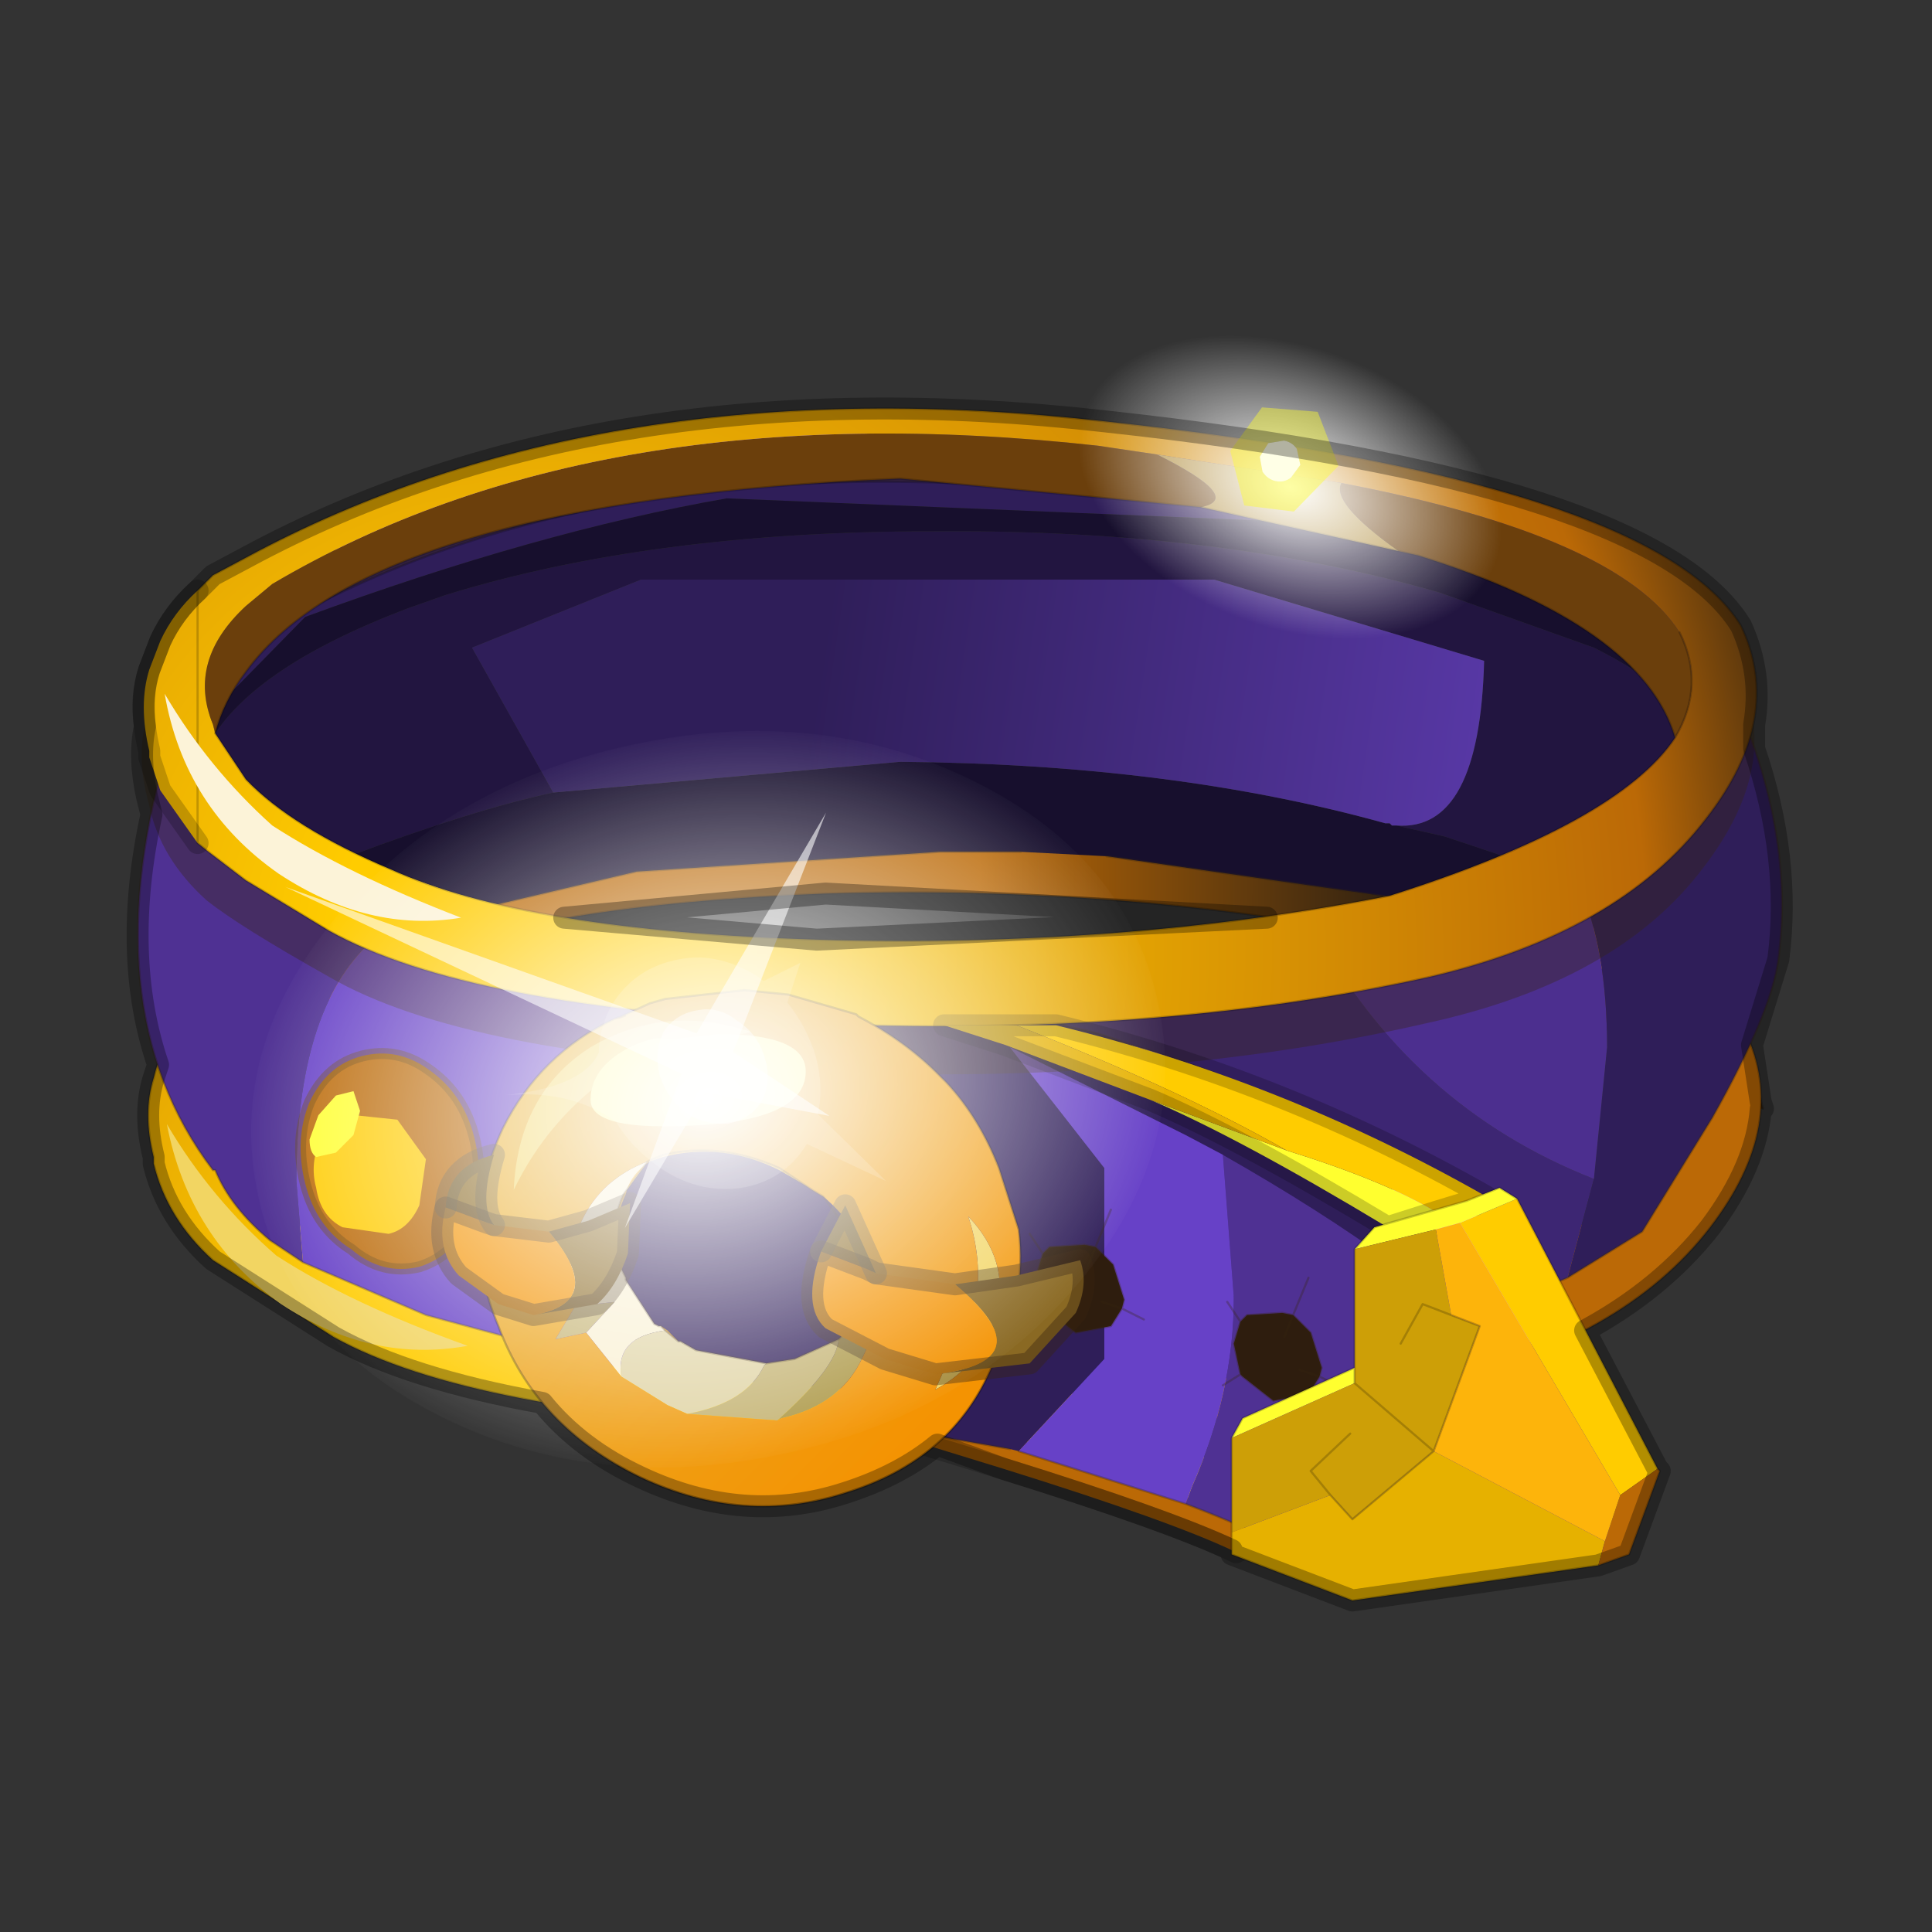 <?xml version="1.0" encoding="UTF-8" standalone="no"?>
<svg xmlns:xlink="http://www.w3.org/1999/xlink" height="440.0px" width="440.0px" xmlns="http://www.w3.org/2000/svg">
  <rect width="100%" height="100%" fill="#333333" stroke="none"/>
  <g transform="matrix(10.0, 0.0, 0.0, 10.0, 0.0, 0.0)">
    <use height="44.0" transform="matrix(1.0, 0.0, 0.0, 1.0, 0.0, 0.0)" width="44.0" xlink:href="#shape0"/>
    <use height="34.8" transform="matrix(0.589, -0.126, -0.099, -0.464, 7.6, 35.3)" width="34.8" xlink:href="#sprite0"/>
    <use height="20.95" transform="matrix(0.443, -0.189, 0.249, 0.492, 6.5, 20.2)" width="24.45" xlink:href="#sprite1"/>
    <use height="60.8" transform="matrix(0.125, -0.042, 0.098, 0.106, 22.6, 9.15)" width="60.8" xlink:href="#sprite2"/>
    <use height="5.65" transform="matrix(0.42, 0.084, -0.084, 0.42, 28.266, 9.03)" width="5.8" xlink:href="#shape4"/>
    <use height="27.65" transform="matrix(1.0, 0.0, 0.0, 1.0, 2.9, 9.05)" width="37.95" xlink:href="#shape5"/>
  </g>
  <defs>
    <g id="shape0" transform="matrix(1.0, 0.0, 0.0, 1.0, 0.0, 0.0)">
      <path d="M44.0 44.0 L0.0 44.0 0.0 0.0 44.0 0.0 44.0 44.0" fill="#43adca" fill-opacity="0.0" fill-rule="evenodd" stroke="none"/>
      <path d="M29.2 34.85 Q28.1 34.3 25.9 33.85 23.6 32.8 19.9 31.75 L20.75 31.7 Q25.8 32.3 30.35 34.3 L29.2 34.85" fill="#ffcc00" fill-rule="evenodd" stroke="none"/>
      <path d="M29.2 34.85 L28.15 35.35 Q26.7 34.65 22.85 33.45 L19.6 32.45 18.25 32.0 19.9 31.75 Q23.6 32.8 25.9 33.85 28.1 34.3 29.2 34.85" fill="#bb6906" fill-rule="evenodd" stroke="none"/>
      <path d="M19.9 31.75 L18.25 32.0 19.6 32.45 22.85 33.45 Q26.7 34.65 28.15 35.35 L29.2 34.85 M19.9 31.75 L20.75 31.7 Q25.8 32.3 30.35 34.3 L29.2 34.85" fill="none" stroke="#000000" stroke-linecap="round" stroke-linejoin="round" stroke-opacity="0.2" stroke-width="0.5"/>
      <path d="M38.45 25.25 Q37.4 23.15 31.85 21.4 25.75 20.15 18.8 20.35 12.2 20.6 9.1 21.95 5.7 23.45 5.05 25.25 L3.5 25.25 3.6 24.7 3.6 24.5 Q3.9 23.3 4.95 22.35 L7.7 20.6 Q10.85 18.8 18.6 18.45 26.45 18.1 32.75 19.55 37.05 20.5 39.05 23.1 39.9 24.2 40.15 25.25 L38.45 25.25" fill="url(#gradient0)" fill-rule="evenodd" stroke="none"/>
      <path d="M5.05 25.25 Q5.7 23.45 9.1 21.95 12.2 20.6 18.8 20.35 25.75 20.15 31.85 21.4 37.4 23.15 38.45 25.25 M40.15 25.25 Q39.9 24.2 39.05 23.1 37.05 20.5 32.75 19.55 26.45 18.1 18.6 18.45 10.85 18.8 7.7 20.6 L4.95 22.35 Q3.9 23.3 3.6 24.5 L3.6 24.7 3.5 25.25" fill="none" stroke="#000000" stroke-linecap="round" stroke-linejoin="round" stroke-opacity="0.2" stroke-width="0.05"/>
      <path d="M38.35 23.65 Q36.45 20.65 25.1 19.4 13.75 18.2 6.3 22.55 4.25 24.0 4.95 25.75 5.6 27.6 9.0 29.05 12.1 30.45 18.7 30.65 25.65 30.9 31.75 29.65 39.95 27.05 38.35 23.65 M39.75 23.5 Q40.75 25.6 38.95 27.95 36.95 30.55 32.65 31.5 26.35 32.9 18.5 32.55 10.75 32.2 7.6 30.45 L4.85 28.7 Q3.8 27.75 3.5 26.5 L3.5 26.35 Q3.25 25.35 3.5 24.55 3.8 23.3 4.95 22.35 13.3 17.5 25.3 18.85 37.7 20.2 39.75 23.5" fill="url(#gradient1)" fill-rule="evenodd" stroke="none"/>
      <path d="M38.35 23.65 Q39.95 27.05 31.75 29.65 25.65 30.9 18.7 30.65 12.1 30.45 9.0 29.05 5.6 27.6 4.95 25.75 4.25 24.0 6.3 22.55 13.75 18.2 25.1 19.4 36.45 20.65 38.35 23.65 M39.75 23.5 Q40.75 25.6 38.95 27.95 36.95 30.55 32.65 31.5 26.35 32.9 18.5 32.55 10.75 32.2 7.6 30.45 L4.85 28.7 Q3.8 27.75 3.5 26.5 L3.5 26.35 Q3.25 25.35 3.5 24.55 3.8 23.3 4.95 22.35 13.3 17.5 25.3 18.85 37.7 20.2 39.75 23.5" fill="none" stroke="#000000" stroke-linecap="round" stroke-linejoin="round" stroke-opacity="0.2" stroke-width="0.05"/>
      <path d="M10.65 30.65 Q8.0 29.7 6.3 28.6 4.8 27.3 3.8 25.6 4.3 28.2 6.4 29.7 8.45 31.05 10.65 30.65" fill="#f2d562" fill-rule="evenodd" stroke="none"/>
      <path d="M6.9 28.75 L6.15 28.25 Q5.25 27.5 4.9 26.65 L4.85 26.65 Q2.0 22.9 3.9 16.75 3.65 18.0 5.55 19.7 L8.45 21.45 Q6.75 23.0 6.75 26.9 L6.9 28.75" fill="#4f3193" fill-rule="evenodd" stroke="none"/>
      <path d="M35.7 29.1 L33.7 29.95 32.35 30.4 Q23.7 29.8 21.85 21.9 L24.35 21.8 26.5 21.7 27.8 21.5 29.9 21.1 Q32.1 25.2 36.3 26.85 L35.7 29.1" fill="#3d2673" fill-rule="evenodd" stroke="none"/>
      <path d="M32.4 10.95 L33.55 11.25 Q38.2 12.75 38.95 14.75 40.95 18.5 40.5 21.85 40.35 23.05 39.0 25.45 L37.4 28.05 35.7 29.1 36.3 26.85 36.6 23.85 Q36.6 21.6 35.95 20.15 L35.45 19.3 36.0 19.05 Q38.25 18.25 38.85 16.85 L39.1 15.8 36.05 13.85 31.0 11.95 16.55 11.35 Q12.25 12.1 6.95 14.05 L4.5 16.55 4.35 15.75 Q4.3 15.6 4.4 15.4 L4.35 15.25 Q4.7 13.55 7.3 12.2 L7.95 12.85 12.65 11.2 18.25 10.55 19.75 10.55 19.75 9.65 21.2 9.7 Q26.45 9.6 30.75 10.55 31.65 10.55 32.4 10.95 M32.35 30.4 Q27.85 31.8 21.75 31.8 L14.7 31.3 Q13.25 27.05 14.55 23.0 L14.55 21.4 21.55 21.85 21.85 21.9 Q23.7 29.8 32.35 30.4 M38.95 14.75 L39.05 15.3 39.1 15.8 39.05 15.3 38.95 14.75" fill="#2f1e59" fill-rule="evenodd" stroke="none"/>
      <path d="M3.9 16.75 L4.2 15.7 4.35 15.75 4.5 16.55 4.7 17.05 Q5.5 18.35 7.85 19.5 L7.95 19.5 10.2 20.3 10.65 20.55 11.1 20.65 11.4 20.75 14.55 21.4 14.55 23.0 10.05 21.95 10.0 21.9 9.0 21.65 8.45 21.45 5.55 19.7 Q3.65 18.0 3.9 16.75 M7.3 12.2 L9.25 11.35 Q13.6 9.8 19.75 9.65 L19.75 10.55 18.25 10.55 12.65 11.2 7.95 12.85 7.3 12.2" fill="#8862c2" fill-rule="evenodd" stroke="none"/>
      <path d="M4.7 17.05 Q5.6 15.25 9.3 13.85 L10.15 13.55 Q14.85 12.1 21.25 12.1 27.8 12.05 32.8 13.5 L36.3 14.75 Q38.2 15.7 38.85 16.85 38.25 18.25 36.0 19.05 L35.45 19.3 34.55 19.6 32.9 19.05 31.8 18.8 Q33.7 18.95 33.8 15.05 L27.65 13.2 14.6 13.2 10.75 14.75 12.6 18.05 Q10.75 18.45 7.95 19.5 L7.85 19.5 Q5.5 18.35 4.7 17.05" fill="#221540" fill-rule="evenodd" stroke="none"/>
      <path d="M23.25 19.4 L21.4 19.4 14.5 19.85 11.1 20.65 10.65 20.55 10.2 20.3 7.95 19.5 Q10.75 18.45 12.6 18.05 L20.5 17.35 Q26.7 17.4 31.55 18.75 L31.65 18.75 31.7 18.8 31.8 18.8 32.9 19.05 34.55 19.6 32.15 20.5 25.2 19.5 23.25 19.4 M4.5 16.55 L6.95 14.05 Q12.25 12.1 16.55 11.35 L31.0 11.95 36.05 13.85 39.1 15.8 38.85 16.85 Q38.2 15.7 36.3 14.75 L32.8 13.5 Q27.8 12.05 21.25 12.1 14.85 12.1 10.15 13.55 L9.3 13.85 Q5.6 15.25 4.7 17.05 L4.5 16.55" fill="#170f2d" fill-rule="evenodd" stroke="none"/>
      <path d="M14.7 31.3 L9.7 29.95 6.9 28.75 6.75 26.9 Q6.75 23.0 8.45 21.45 L9.0 21.65 10.0 21.9 10.05 21.95 14.55 23.0 Q13.25 27.05 14.7 31.3" fill="#6741c7" fill-rule="evenodd" stroke="none"/>
      <path d="M29.9 21.1 L31.55 20.7 32.15 20.5 34.55 19.6 35.45 19.3 35.95 20.15 Q36.6 21.6 36.6 23.85 L36.3 26.85 Q32.1 25.2 29.9 21.1" fill="#4c2f8f" fill-rule="evenodd" stroke="none"/>
      <path d="M31.8 18.8 L31.7 18.8 31.65 18.75 31.55 18.75 Q26.7 17.4 20.5 17.35 L12.6 18.05 10.75 14.75 14.6 13.2 27.65 13.2 33.8 15.05 Q33.7 18.95 31.8 18.8" fill="url(#gradient2)" fill-rule="evenodd" stroke="none"/>
      <path d="M32.4 10.95 L33.55 11.25 Q38.2 12.75 38.95 14.75 40.95 18.5 40.5 21.85 40.35 23.05 39.0 25.45 L37.4 28.05 35.7 29.1 33.7 29.95 32.35 30.4 Q27.85 31.8 21.75 31.8 L14.7 31.3 9.7 29.95 6.9 28.75 6.15 28.25 Q5.25 27.5 4.9 26.65 L4.85 26.65 Q2.0 22.9 3.9 16.75 L4.2 15.7 4.4 15.4 4.35 15.25 Q4.7 13.55 7.3 12.2 L9.25 11.35 Q13.6 9.8 19.75 9.65 L21.2 9.7 Q26.45 9.6 30.75 10.55 M23.25 19.4 L21.4 19.4 14.5 19.85 11.1 20.65 11.4 20.75 14.55 21.4 21.55 21.85 21.85 21.9 24.35 21.8 M26.5 21.7 L27.8 21.5 29.9 21.1 31.55 20.7 32.15 20.5 25.2 19.5 M4.5 16.55 L4.7 17.05 Q5.5 18.35 7.85 19.5 M38.85 16.85 L39.1 15.8 39.05 15.3 38.95 14.75 M32.15 20.5 L34.55 19.6 35.45 19.3 36.0 19.05 Q38.25 18.25 38.85 16.85 M10.65 20.55 L11.1 20.65 M4.35 15.75 L4.5 16.55 M4.35 15.75 Q4.3 15.6 4.4 15.4" fill="none" stroke="#382510" stroke-linecap="round" stroke-linejoin="round" stroke-opacity="0.302" stroke-width="0.05"/>
      <path d="M24.35 21.8 L26.5 21.7 M10.2 20.3 L10.65 20.55" fill="none" stroke="#382510" stroke-linecap="round" stroke-linejoin="round" stroke-opacity="0.2" stroke-width="0.05"/>
      <path d="M25.6 23.75 Q29.75 24.95 33.55 27.5 L35.6 31.7 Q34.35 29.7 32.8 28.1 29.85 25.1 25.6 23.75" fill="#ce9efe" fill-rule="evenodd" stroke="none"/>
      <path d="M35.6 31.7 L35.75 32.05 36.9 33.95 36.5 35.35 30.95 36.1 Q29.0 35.0 27.0 34.25 L27.15 33.85 Q28.1 31.7 28.1 29.55 L27.85 26.3 Q30.05 27.55 31.7 28.75 L32.8 28.1 Q34.35 29.7 35.6 31.7" fill="#4f3193" fill-rule="evenodd" stroke="none"/>
      <path d="M22.25 22.9 L22.55 22.95 24.1 23.3 24.4 23.4 Q25.0 23.5 25.6 23.75 29.85 25.1 32.8 28.1 L31.7 28.75 Q30.05 27.55 27.85 26.3 L27.0 25.85 23.0 23.85 25.15 26.6 25.15 30.95 23.2 33.05 23.0 33.0 21.0 32.65 Q23.7 29.85 20.2 22.55 L22.25 22.9" fill="#2f1e59" fill-rule="evenodd" stroke="none"/>
      <path d="M27.0 34.25 L23.2 33.05 25.15 30.95 25.15 26.6 23.0 23.85 27.0 25.85 27.85 26.3 28.1 29.55 Q28.1 31.7 27.15 33.85 L27.0 34.25" fill="#6741c7" fill-rule="evenodd" stroke="none"/>
      <path d="M22.55 22.95 L24.1 23.3 24.4 23.4 Q25.0 23.5 25.6 23.75 29.75 24.95 33.55 27.5 L35.6 31.7 35.75 32.05 36.9 33.95 36.5 35.35 30.95 36.1 Q29.0 35.0 27.0 34.25 L23.2 33.05 M23.0 33.0 L21.0 32.65 M20.2 22.55 L22.25 22.9" fill="none" stroke="#382510" stroke-linecap="round" stroke-linejoin="round" stroke-opacity="0.302" stroke-width="0.05"/>
      <path d="M7.5 22.25 Q5.45 21.1 4.7 20.5 3.65 19.55 3.4 18.35 L3.35 18.15 Q3.1 17.15 3.35 16.35 3.65 15.1 4.8 14.2 13.2 9.35 25.2 10.65 37.6 12.05 39.6 15.35 40.6 17.4 38.8 19.75 36.85 22.35 32.5 23.3 26.2 24.75 18.35 24.4 10.6 24.05 7.5 22.25 M6.15 14.35 Q4.15 15.8 4.8 17.6 5.45 19.4 8.85 20.9 11.95 22.25 18.55 22.5 25.55 22.7 31.6 21.45 39.85 18.85 38.25 15.45 36.3 12.45 24.95 11.25 13.6 10.0 6.15 14.35" fill="#382510" fill-opacity="0.353" fill-rule="evenodd" stroke="none"/>
      <path d="M6.15 14.35 Q13.6 10.0 24.95 11.25 36.3 12.45 38.25 15.45" fill="none" stroke="#000000" stroke-linecap="round" stroke-linejoin="round" stroke-opacity="0.2" stroke-width="0.05"/>
      <path d="M4.9 16.7 L4.85 16.5 Q4.25 15.05 5.6 13.8 L6.2 13.3 Q13.65 8.9 25.0 10.15 L26.35 10.35 Q28.35 11.35 27.35 11.55 L20.5 10.9 Q8.45 11.4 5.6 15.3 5.1 15.95 4.9 16.7 M30.55 11.0 Q36.85 12.2 38.25 14.4 38.85 15.6 38.15 16.8 37.4 14.25 32.3 12.65 L31.85 12.55 Q30.3 11.45 30.55 11.0" fill="#6b3f0c" fill-rule="evenodd" stroke="none"/>
      <path d="M26.35 10.35 L30.55 11.0 Q30.3 11.45 31.85 12.55 L27.35 11.55 Q28.35 11.35 26.35 10.35" fill="#ae8a37" fill-rule="evenodd" stroke="none"/>
      <path d="M26.35 10.35 L25.0 10.15 Q13.65 8.9 6.2 13.3 L5.6 13.8 Q4.25 15.05 4.85 16.5 L4.9 16.7 5.6 17.75 Q6.65 18.85 8.9 19.8 12.0 21.2 18.6 21.4 25.55 21.6 31.65 20.4 36.85 18.75 38.15 16.8 38.85 15.6 38.25 14.4 36.85 12.2 30.55 11.0 L26.35 10.35 M4.5 13.45 L4.85 13.1 5.6 12.7 Q13.75 8.3 25.2 9.6 37.6 10.95 39.65 14.25 40.65 16.35 38.85 18.65 36.85 21.25 32.55 22.25 26.25 23.65 18.35 23.3 10.65 22.95 7.5 21.2 L5.6 20.05 4.75 19.4 4.5 19.2 3.65 18.0 3.4 17.25 3.4 17.1 Q3.15 16.05 3.4 15.25 L3.65 14.6 Q3.95 13.95 4.5 13.45" fill="url(#gradient3)" fill-rule="evenodd" stroke="none"/>
      <path d="M4.5 19.2 L3.65 18.0 3.4 17.25 3.4 17.1 Q3.15 16.05 3.4 15.25 L3.65 14.6 Q3.95 13.95 4.5 13.45" fill="none" stroke="#000000" stroke-linecap="round" stroke-linejoin="round" stroke-opacity="0.2" stroke-width="0.5"/>
      <path d="M38.25 14.4 Q38.85 15.6 38.15 16.8 36.85 18.75 31.65 20.4 25.55 21.6 18.6 21.4 12.0 21.2 8.9 19.8 6.65 18.85 5.6 17.75 L4.9 16.7 Q5.1 15.95 5.6 15.3 8.45 11.4 20.5 10.9 L27.35 11.55 31.85 12.55 32.3 12.65 Q37.4 14.25 38.15 16.8 M4.5 13.45 L4.85 13.1 5.6 12.7 Q13.75 8.3 25.2 9.6 37.6 10.95 39.65 14.25 40.65 16.35 38.85 18.65 36.85 21.25 32.55 22.25 26.25 23.65 18.35 23.3 10.65 22.95 7.5 21.2 L5.6 20.05 4.75 19.4 4.5 19.2 Z" fill="none" stroke="#000000" stroke-linecap="round" stroke-linejoin="round" stroke-opacity="0.2" stroke-width="0.05"/>
      <path d="M10.5 20.9 Q8.4 21.25 6.35 19.9 4.2 18.4 3.75 15.8 4.75 17.5 6.2 18.8 7.9 19.9 10.5 20.9" fill="#fcf3d8" fill-rule="evenodd" stroke="none"/>
      <path d="M21.3 31.65 L22.25 29.5 Q22.35 28.6 22.05 27.7 23.0 28.7 22.7 29.9 22.4 31.05 21.3 31.65" fill="#f2d562" fill-rule="evenodd" stroke="none"/>
      <path d="M19.9 29.1 L19.9 29.15 Q20.1 30.0 19.65 30.9 19.15 32.0 17.8 32.3 L17.7 32.35 Q19.05 31.15 19.1 30.5 L19.15 30.45 19.6 29.8 19.85 29.05 19.9 29.1" fill="#ae9a4a" fill-rule="evenodd" stroke="none"/>
      <path d="M14.75 26.45 L14.2 27.2 Q13.85 27.95 14.1 28.8 L14.25 29.1 14.25 29.15 14.9 30.15 15.0 30.2 15.05 30.2 15.15 30.3 Q14.0 30.45 14.15 31.35 L13.35 30.35 14.0 29.65 13.1 29.75 Q12.8 28.7 13.25 27.8 13.7 26.85 14.75 26.45" fill="#f9f0d2" fill-rule="evenodd" stroke="none"/>
      <path d="M17.7 32.35 L15.65 32.2 Q17.0 31.95 17.4 31.1 L17.45 31.05 18.1 30.95 19.1 30.5 Q19.05 31.15 17.7 32.35 M13.35 30.35 L12.65 30.5 13.1 29.75 14.0 29.65 13.35 30.35" fill="#c5b474" fill-rule="evenodd" stroke="none"/>
      <path d="M15.65 32.2 L15.2 32.0 14.15 31.35 Q14.0 30.45 15.15 30.3 L15.45 30.55 15.5 30.55 15.85 30.75 17.45 31.05 17.4 31.1 Q17.0 31.95 15.65 32.2" fill="#e0d4a5" fill-rule="evenodd" stroke="none"/>
      <path d="M14.25 23.1 L14.8 22.85 15.15 22.75 16.95 22.55 17.95 22.65 19.5 23.1 19.55 23.15 Q20.6 23.7 21.35 24.45 L21.55 24.65 Q22.3 25.45 22.75 26.6 L23.2 28.0 Q23.4 29.6 22.6 31.1 21.7 33.25 19.25 34.0 16.95 34.75 14.6 33.65 12.2 32.5 11.35 30.2 10.4 27.95 11.45 25.7 12.3 24.0 14.0 23.2 L14.1 23.2 14.25 23.15 14.25 23.1 M18.35 27.0 L17.75 26.6 Q16.4 26.0 15.1 26.3 L14.75 26.45 Q13.7 26.85 13.25 27.8 12.8 28.7 13.1 29.75 L12.65 30.5 13.35 30.35 14.15 31.35 15.2 32.0 15.65 32.2 17.7 32.35 17.8 32.3 Q19.15 32.0 19.65 30.9 20.1 30.0 19.9 29.15 L19.9 29.1 19.9 29.05 19.7 28.5 Q19.4 27.8 18.75 27.25 L18.5 27.1 18.35 27.0 M21.3 31.65 Q22.4 31.05 22.7 29.9 23.0 28.7 22.05 27.7 22.35 28.6 22.25 29.5 L21.3 31.65" fill="url(#gradient4)" fill-rule="evenodd" stroke="none"/>
      <path d="M14.0 23.2 L14.15 23.15 14.25 23.1 14.25 23.15 14.1 23.2 14.0 23.2" fill="url(#gradient5)" fill-rule="evenodd" stroke="none"/>
      <path d="M14.75 26.45 L15.1 26.3 Q16.4 26.0 17.75 26.6 L18.35 27.0 17.75 26.65 Q16.45 26.0 15.1 26.35 L14.8 26.45 Q14.35 26.75 14.25 27.2 13.9 27.95 14.1 28.8 13.85 27.95 14.2 27.2 L14.75 26.45 M15.05 30.2 L15.2 30.3 15.45 30.55 15.15 30.3 15.05 30.2" fill="url(#gradient6)" fill-rule="evenodd" stroke="none"/>
      <path d="M14.25 23.1 L14.8 22.85 15.15 22.75 16.95 22.55 17.95 22.65 19.5 23.1 19.55 23.15 Q20.6 23.7 21.35 24.45 L21.55 24.65 Q22.3 25.45 22.75 26.6 L23.2 28.0 Q23.4 29.6 22.6 31.1 21.7 33.25 19.25 34.0 16.95 34.75 14.6 33.65 12.2 32.5 11.35 30.2 10.4 27.95 11.45 25.7 12.3 24.0 14.0 23.2 L14.15 23.15 14.25 23.1" fill="none" stroke="#000000" stroke-linecap="round" stroke-linejoin="round" stroke-opacity="0.302" stroke-width="0.05"/>
      <path d="M18.35 27.0 L17.75 26.6 Q16.4 26.0 15.1 26.3 L14.75 26.45 14.2 27.2 Q13.85 27.95 14.1 28.8 M18.35 27.0 L18.5 27.1 18.75 27.25 M15.45 30.55 L15.5 30.55 15.85 30.75 17.45 31.05 18.1 30.95 19.1 30.5 19.15 30.45 19.6 29.8 19.85 29.05 19.65 28.5 18.75 27.25 M15.05 30.2 L15.0 30.2 14.9 30.15 14.25 29.15 14.25 29.1 14.1 28.8 M15.15 30.3 L15.05 30.2 M15.15 30.3 L15.45 30.55" fill="none" stroke="#382510" stroke-linecap="round" stroke-linejoin="round" stroke-opacity="0.302" stroke-width="0.05"/>
      <path d="M17.1 23.5 Q14.85 24.05 13.5 24.8 12.35 25.75 11.7 27.1 11.8 24.9 13.45 23.85 15.15 22.85 17.1 23.5" fill="#f2d562" fill-rule="evenodd" stroke="none"/>
      <path d="M16.35 23.55 Q18.35 23.55 18.35 24.4 18.35 25.65 15.1 25.65 13.45 25.65 13.45 25.05 13.45 24.35 14.25 23.9 14.6 23.7 14.95 23.65 L15.45 23.65 16.35 23.55" fill="#fffa8c" fill-rule="evenodd" stroke="none"/>
      <path d="M24.95 28.4 L25.35 28.8 25.6 29.6 25.55 29.8 25.3 30.2 24.5 30.35 23.8 29.8 23.75 29.75 23.6 29.05 23.75 28.55 23.9 28.4 24.7 28.35 24.95 28.4 24.75 28.9 24.95 28.4 M25.1 29.65 L25.55 29.8 25.1 29.65" fill="#2e1d0e" fill-rule="evenodd" stroke="none"/>
      <path d="M24.95 28.4 L25.35 28.8 25.6 29.6 25.55 29.8 26.05 30.05 M24.75 28.9 L24.95 28.4 24.7 28.35 23.9 28.4 23.75 28.55 23.6 29.05 23.75 29.75 23.8 29.8 24.5 30.35 25.3 30.2 25.55 29.8 25.1 29.65 M24.95 28.4 L25.3 27.55 M23.75 29.75 L23.35 30.0 M23.75 28.55 L23.45 28.1" fill="none" stroke="#382510" stroke-linecap="round" stroke-linejoin="round" stroke-opacity="0.302" stroke-width="0.05"/>
      <path d="M19.95 29.0 L19.75 28.9 18.7 28.5 19.25 27.45 19.95 29.0 M21.3 31.3 Q23.85 31.0 21.75 29.25 L23.15 29.05 24.6 28.7 Q24.8 29.25 24.5 29.9 L23.45 31.05 21.3 31.3" fill="#8a6923" fill-rule="evenodd" stroke="none"/>
      <path d="M18.7 28.5 L19.75 28.9 19.95 29.0 21.75 29.25 Q23.85 31.0 21.3 31.3 L20.15 30.95 18.8 30.25 Q18.25 29.75 18.7 28.5" fill="#f49302" fill-rule="evenodd" stroke="none"/>
      <path d="M19.95 29.0 L19.75 28.9 18.7 28.5 Q18.25 29.75 18.8 30.25 L20.15 30.95 21.3 31.3 23.45 31.05 24.5 29.9 Q24.8 29.25 24.6 28.7 L23.15 29.05 21.75 29.25 19.95 29.0" fill="none" stroke="#382510" stroke-linecap="round" stroke-linejoin="round" stroke-opacity="0.4" stroke-width="0.5"/>
      <path d="M19.95 29.0 L19.25 27.45 18.7 28.5" fill="none" stroke="#504630" stroke-linecap="round" stroke-linejoin="round" stroke-opacity="0.4" stroke-width="0.5"/>
      <path d="M29.45 29.95 L29.85 30.35 30.1 31.15 30.05 31.35 29.8 31.75 29.0 31.9 28.3 31.35 28.25 31.3 28.1 30.6 28.25 30.1 28.4 29.95 29.2 29.9 29.45 29.95 29.25 30.45 29.45 29.95 M29.6 31.2 L30.05 31.35 29.6 31.2" fill="#2e1d0e" fill-rule="evenodd" stroke="none"/>
      <path d="M29.45 29.95 L29.85 30.35 30.1 31.15 30.05 31.35 30.55 31.6 M29.25 30.45 L29.45 29.95 29.2 29.9 28.4 29.95 28.25 30.1 28.1 30.6 28.25 31.3 28.3 31.35 29.0 31.9 29.8 31.75 30.05 31.35 29.6 31.2 M29.45 29.95 L29.8 29.1 M28.25 31.3 L27.85 31.55 M28.25 30.1 L27.95 29.65" fill="none" stroke="#382510" stroke-linecap="round" stroke-linejoin="round" stroke-opacity="0.302" stroke-width="0.05"/>
      <path d="M32.7 27.6 L31.6 27.95 Q28.2 25.9 26.2 25.05 L29.3 26.2 Q31.55 26.9 32.7 27.6" fill="#ffff2f" fill-rule="evenodd" stroke="none"/>
      <path d="M23.15 23.35 L24.05 23.35 Q29.2 24.6 33.85 27.25 L32.7 27.6 Q31.55 26.9 29.3 26.2 26.95 24.85 23.15 23.35" fill="#ffcc00" fill-rule="evenodd" stroke="none"/>
      <path d="M26.2 25.05 L22.9 23.8 21.5 23.35 23.15 23.35 Q26.95 24.85 29.3 26.2 L26.2 25.05" fill="#e6b100" fill-rule="evenodd" stroke="none"/>
      <path d="M26.2 25.05 L22.9 23.8 21.5 23.35 23.15 23.35 24.05 23.35 Q29.2 24.6 33.85 27.25 L32.7 27.6 31.6 27.95 Q28.2 25.9 26.2 25.05 Z" fill="none" stroke="#000000" stroke-linecap="round" stroke-linejoin="round" stroke-opacity="0.2" stroke-width="0.5"/>
      <path d="M36.4 35.65 L30.8 36.45 28.05 35.4 28.05 34.9 30.3 34.05 30.8 34.6 32.65 33.05 36.55 35.1 36.4 35.65" fill="#e6b100" fill-rule="evenodd" stroke="none"/>
      <path d="M34.55 27.3 L37.75 33.45 36.9 34.05 33.25 27.85 34.55 27.3" fill="#ffcc00" fill-rule="evenodd" stroke="none"/>
      <path d="M37.75 33.45 L37.8 33.5 37.1 35.4 36.4 35.65 36.55 35.1 36.9 34.05 37.75 33.45" fill="#bb6906" fill-rule="evenodd" stroke="none"/>
      <path d="M30.85 28.45 L31.3 27.95 33.4 27.35 34.15 27.05 34.55 27.3 33.25 27.85 32.7 28.0 30.85 28.45 M28.05 32.75 L28.3 32.3 30.85 31.15 30.85 31.5 28.05 32.75" fill="#ffff2f" fill-rule="evenodd" stroke="none"/>
      <path d="M28.05 34.9 L28.05 32.75 30.85 31.5 30.85 31.15 30.85 28.45 32.7 28.0 33.05 29.95 32.4 29.7 31.9 30.6 32.4 29.7 33.05 29.95 33.7 30.2 32.65 33.05 30.85 31.5 32.65 33.05 30.8 34.6 30.3 34.05 29.85 33.5 30.75 32.65 29.85 33.5 30.3 34.05 28.05 34.9" fill="#cd9f07" fill-rule="evenodd" stroke="none"/>
      <path d="M32.7 28.0 L33.25 27.85 36.9 34.05 36.55 35.1 32.65 33.05 33.7 30.2 33.05 29.95 32.7 28.0" fill="#fdb40b" fill-rule="evenodd" stroke="none"/>
      <path d="M30.85 28.45 L31.3 27.95 33.4 27.35 34.15 27.05 34.55 27.3 37.75 33.45 37.8 33.5 37.1 35.4 36.4 35.65 30.8 36.45 28.05 35.4 28.05 34.9 28.05 32.75 28.3 32.3 30.85 31.15 30.85 28.45 M33.05 29.95 L32.4 29.7 31.9 30.6 M32.65 33.05 L33.7 30.2 33.05 29.95 M30.85 31.5 L30.85 31.15 M32.65 33.05 L30.85 31.5 M30.3 34.05 L30.8 34.6 32.65 33.05 M30.3 34.05 L29.85 33.5 30.75 32.65" fill="none" stroke="#000000" stroke-linecap="round" stroke-linejoin="round" stroke-opacity="0.2" stroke-width="0.05"/>
      <path d="M9.75 24.35 Q10.55 24.9 10.8 25.9 11.05 26.9 10.7 27.75 10.35 28.6 9.55 28.85 8.7 29.05 8.0 28.45 7.2 27.95 6.95 26.95 6.7 25.95 7.05 25.1 7.45 24.25 8.25 24.05 9.05 23.85 9.75 24.35" fill="#bb6906" fill-rule="evenodd" stroke="none"/>
      <path d="M9.75 24.35 Q10.55 24.9 10.8 25.9 11.05 26.9 10.7 27.75 10.35 28.6 9.55 28.85 8.7 29.05 8.0 28.45 7.2 27.95 6.95 26.95 6.7 25.95 7.05 25.1 7.45 24.25 8.25 24.05 9.05 23.85 9.75 24.35 Z" fill="none" stroke="#5f3c07" stroke-linecap="round" stroke-linejoin="round" stroke-opacity="0.4" stroke-width="0.25"/>
      <path d="M8.1 25.4 L9.05 25.5 9.7 26.4 9.55 27.45 Q9.3 28.0 8.85 28.1 L7.8 27.95 Q7.3 27.7 7.2 27.05 7.05 26.5 7.3 25.95 7.55 25.55 8.1 25.4" fill="#ffcc00" fill-rule="evenodd" stroke="none"/>
      <path d="M7.65 24.95 L8.05 24.85 8.2 25.3 8.05 25.85 7.65 26.25 7.2 26.35 Q7.05 26.25 7.05 25.95 L7.25 25.4 7.65 24.95" fill="#ffff2f" fill-rule="evenodd" stroke="none"/>
      <path d="M12.5 28.05 L13.4 27.8 14.35 27.4 14.3 28.55 Q14.05 29.3 13.6 29.7 L12.15 29.95 Q13.85 29.65 12.5 28.05 M10.15 27.5 Q10.2 26.55 11.25 26.3 10.9 27.45 11.25 27.9 L11.1 27.85 10.15 27.5" fill="#8a6923" fill-rule="evenodd" stroke="none"/>
      <path d="M12.15 29.95 L11.35 29.7 10.45 29.05 Q9.9 28.45 10.15 27.5 L11.1 27.85 11.25 27.9 12.5 28.05 Q13.85 29.65 12.15 29.95" fill="#f49302" fill-rule="evenodd" stroke="none"/>
      <path d="M12.5 28.05 L13.4 27.8 14.35 27.4 14.3 28.55 Q14.05 29.3 13.6 29.7 L12.15 29.95 11.35 29.7 10.45 29.05 Q9.9 28.45 10.15 27.5 M11.25 27.9 L12.5 28.05 M11.25 27.9 L11.1 27.85 10.15 27.5" fill="none" stroke="#382510" stroke-linecap="round" stroke-linejoin="round" stroke-opacity="0.4" stroke-width="0.5"/>
      <path d="M10.15 27.5 Q10.2 26.55 11.25 26.3 10.9 27.45 11.25 27.9" fill="none" stroke="#504630" stroke-linecap="round" stroke-linejoin="round" stroke-opacity="0.4" stroke-width="0.5"/>
    </g>
    <radialGradient cx="0" cy="0" gradientTransform="matrix(0.036, 0.0, 0.0, -0.036, 12.6, 20.05)" gradientUnits="userSpaceOnUse" id="gradient0" r="819.2" spreadMethod="pad">
      <stop offset="0.329" stop-color="#bb6906"/>
      <stop offset="0.631" stop-color="#382510"/>
    </radialGradient>
    <radialGradient cx="0" cy="0" gradientTransform="matrix(0.036, 0.0, 0.0, 0.036, 12.5, 30.95)" gradientUnits="userSpaceOnUse" id="gradient1" r="819.2" spreadMethod="pad">
      <stop offset="0.161" stop-color="#ffcc00"/>
      <stop offset="0.769" stop-color="#bb6906"/>
    </radialGradient>
    <linearGradient gradientTransform="matrix(0.012, 0.002, -6.0E-4, 0.004, 28.5, 16.8)" gradientUnits="userSpaceOnUse" id="gradient2" spreadMethod="pad" x1="-819.2" x2="819.2">
      <stop offset="0.0" stop-color="#2f1e59"/>
      <stop offset="1.0" stop-color="#6440bd"/>
    </linearGradient>
    <radialGradient cx="0" cy="0" gradientTransform="matrix(0.036, 0.0, 0.0, 0.036, 12.4, 21.7)" gradientUnits="userSpaceOnUse" id="gradient3" r="819.2" spreadMethod="pad">
      <stop offset="0.161" stop-color="#ffcc00"/>
      <stop offset="0.851" stop-color="#bb6906"/>
      <stop offset="1.0" stop-color="#382510"/>
    </radialGradient>
    <linearGradient gradientTransform="matrix(0.005, 0.005, -0.005, 0.005, 17.0, 28.45)" gradientUnits="userSpaceOnUse" id="gradient4" spreadMethod="pad" x1="-819.2" x2="819.2">
      <stop offset="0.0" stop-color="#eab131"/>
      <stop offset="1.0" stop-color="#f49302"/>
    </linearGradient>
    <linearGradient gradientTransform="matrix(-0.004, -7.0E-4, -3.0E-4, 0.002, 14.1, 24.8)" gradientUnits="userSpaceOnUse" id="gradient5" spreadMethod="pad" x1="-819.2" x2="819.2">
      <stop offset="0.0" stop-color="#f39404"/>
      <stop offset="1.0" stop-color="#8a6923"/>
    </linearGradient>
    <linearGradient gradientTransform="matrix(-0.007, 0.0, 0.0, 0.006, 11.8, 28.95)" gradientUnits="userSpaceOnUse" id="gradient6" spreadMethod="pad" x1="-819.2" x2="819.2">
      <stop offset="0.0" stop-color="#eab131"/>
      <stop offset="1.0" stop-color="#f49302"/>
    </linearGradient>
    <g id="sprite0" transform="matrix(1.0, 0.0, 0.0, 1.0, 0.0, 0.0)">
      <use height="34.8" transform="matrix(1.0, 0.0, 0.0, 1.0, 0.0, 0.0)" width="34.8" xlink:href="#shape1"/>
    </g>
    <g id="shape1" transform="matrix(1.0, 0.0, 0.0, 1.0, 0.0, 0.0)">
      <path d="M17.4 34.8 Q10.2 34.8 5.1 29.7 0.0 24.6 0.0 17.4 0.0 10.2 5.1 5.1 10.2 0.0 17.4 0.0 24.6 0.0 29.7 5.1 34.8 10.2 34.8 17.4 34.8 24.6 29.7 29.7 24.6 34.8 17.4 34.8" fill="url(#gradient7)" fill-rule="evenodd" stroke="none"/>
    </g>
    <radialGradient cx="0" cy="0" gradientTransform="matrix(0.022, 0.0, 0.0, 0.022, 17.4, 17.4)" gradientUnits="userSpaceOnUse" id="gradient7" r="819.2" spreadMethod="pad">
      <stop offset="0.0" stop-color="#ffffff"/>
      <stop offset="0.988" stop-color="#ffffff" stop-opacity="0.0"/>
    </radialGradient>
    <g id="sprite1" transform="matrix(1.0, 0.0, 0.0, 1.0, 0.0, 0.0)">
      <use height="20.95" transform="matrix(1.0, 0.0, 0.0, 1.0, 0.0, 0.0)" width="24.45" xlink:href="#shape2"/>
    </g>
    <g id="shape2" transform="matrix(1.0, 0.0, 0.0, 1.0, 0.0, 0.0)">
      <path d="M14.85 11.4 Q15.8 11.6 16.25 12.45 16.85 13.3 16.6 14.35 16.4 15.3 15.55 15.9 14.65 16.4 13.65 16.2 12.65 15.9 12.1 15.1 11.6 14.2 11.8 13.2 12.1 12.2 12.9 11.65 13.8 11.15 14.85 11.4" fill="#ffffff" fill-opacity="0.588" fill-rule="evenodd" stroke="none"/>
      <path d="M14.85 11.4 Q13.8 11.15 12.9 11.65 12.1 12.2 11.8 13.2 11.6 14.2 12.1 15.1 12.65 15.9 13.65 16.2 14.65 16.4 15.55 15.9 16.4 15.3 16.6 14.35 16.85 13.3 16.25 12.45 15.8 11.6 14.85 11.4 M18.2 11.35 L20.15 11.25 18.75 12.55 Q19.05 13.8 18.8 15.05 18.5 16.35 17.65 17.3 L19.1 20.95 16.55 18.25 Q14.8 19.3 12.8 18.85 10.8 18.35 9.75 16.65 9.05 15.5 8.95 14.3 7.75 12.35 4.85 11.5 8.3 12.45 9.7 11.4 10.3 10.4 11.35 9.75 13.1 8.75 15.1 9.15 16.95 9.5 18.1 11.15 L18.2 11.35" fill="#ffffff" fill-opacity="0.176" fill-rule="evenodd" stroke="none"/>
      <path d="M15.4 13.55 L18.1 17.55 13.35 14.65 7.05 18.5 12.75 13.55 0.0 0.0 14.25 12.25 24.45 5.95 15.4 13.55" fill="#ffffff" fill-opacity="0.588" fill-rule="evenodd" stroke="none"/>
    </g>
    <g id="sprite2" transform="matrix(1.0, 0.0, 0.0, 1.0, 0.0, 0.0)">
      <use height="60.8" transform="matrix(1.0, 0.0, 0.0, 1.0, 0.0, 0.0)" width="60.8" xlink:href="#shape3"/>
    </g>
    <g id="shape3" transform="matrix(1.0, 0.0, 0.0, 1.0, 0.0, 0.0)">
      <path d="M60.8 30.4 Q60.8 43.0 51.9 51.9 43.0 60.8 30.4 60.8 17.8 60.8 8.9 51.9 0.0 43.0 0.0 30.4 0.0 17.8 8.9 8.9 17.8 0.0 30.4 0.0 43.0 0.0 51.9 8.9 60.8 17.8 60.8 30.4" fill="url(#gradient8)" fill-rule="evenodd" stroke="none"/>
    </g>
    <radialGradient cx="0" cy="0" gradientTransform="matrix(0.037, 0.0, 0.0, 0.037, 30.4, 30.4)" gradientUnits="userSpaceOnUse" id="gradient8" r="819.2" spreadMethod="pad">
      <stop offset="0.0" stop-color="#ffffff"/>
      <stop offset="1.0" stop-color="#ffffff" stop-opacity="0.0"/>
    </radialGradient>
    <g id="shape4" transform="matrix(1.0, 0.0, 0.0, 1.0, 2.9, 2.8)">
      <path d="M0.55 0.9 Q0.25 1.25 -0.2 1.25 -0.65 1.25 -1.0 0.9 L-1.3 0.15 -1.0 -0.65 -0.2 -0.95 Q0.25 -0.95 0.55 -0.65 L0.9 0.15 0.55 0.9" fill="#ffffe6" fill-rule="evenodd" stroke="none"/>
      <path d="M2.9 -0.2 L1.05 2.65 -1.6 2.85 -2.9 0.15 -1.7 -2.45 1.25 -2.8 2.9 -0.2 M0.55 0.9 L0.9 0.15 0.55 -0.65 Q0.25 -0.95 -0.2 -0.95 L-1.0 -0.65 -1.3 0.15 -1.0 0.9 Q-0.65 1.25 -0.2 1.25 0.25 1.25 0.55 0.9" fill="#fefe30" fill-opacity="0.431" fill-rule="evenodd" stroke="none"/>
    </g>
    <g id="shape5" transform="matrix(1.0, 0.0, 0.0, 1.0, -2.9, -9.05)">
      <path d="M39.95 17.05 Q40.8 19.55 40.5 21.85 L39.9 23.8 40.1 25.1 40.15 25.25 40.1 25.25 Q40.0 26.55 38.95 27.95 37.85 29.35 36.1 30.3 L37.75 33.45 37.8 33.5 37.1 35.4 36.4 35.65 30.8 36.45 28.05 35.4 28.05 35.3 Q26.55 34.6 22.85 33.45 L21.35 32.9 Q20.5 33.6 19.25 34.0 16.95 34.75 14.6 33.65 13.2 33.0 12.35 31.95 9.3 31.4 7.6 30.45 L4.85 28.7 Q3.8 27.75 3.5 26.5 L3.5 26.35 Q3.25 25.35 3.5 24.55 L3.6 24.25 Q2.75 21.75 3.45 18.55 L3.4 18.35 3.35 18.15 Q3.15 17.25 3.3 16.55 3.2 15.85 3.4 15.25 L3.65 14.6 Q3.95 13.95 4.5 13.45 L4.85 13.1 5.6 12.7 Q13.75 8.3 25.2 9.6 37.6 10.95 39.65 14.25 40.15 15.35 39.95 16.5 L39.95 17.05 M12.85 20.9 L18.8 20.35 28.85 20.9 18.6 21.4 12.85 20.9" fill="none" stroke="#000000" stroke-linecap="round" stroke-linejoin="round" stroke-opacity="0.302" stroke-width="0.5"/>
    </g>
  </defs>
</svg>
